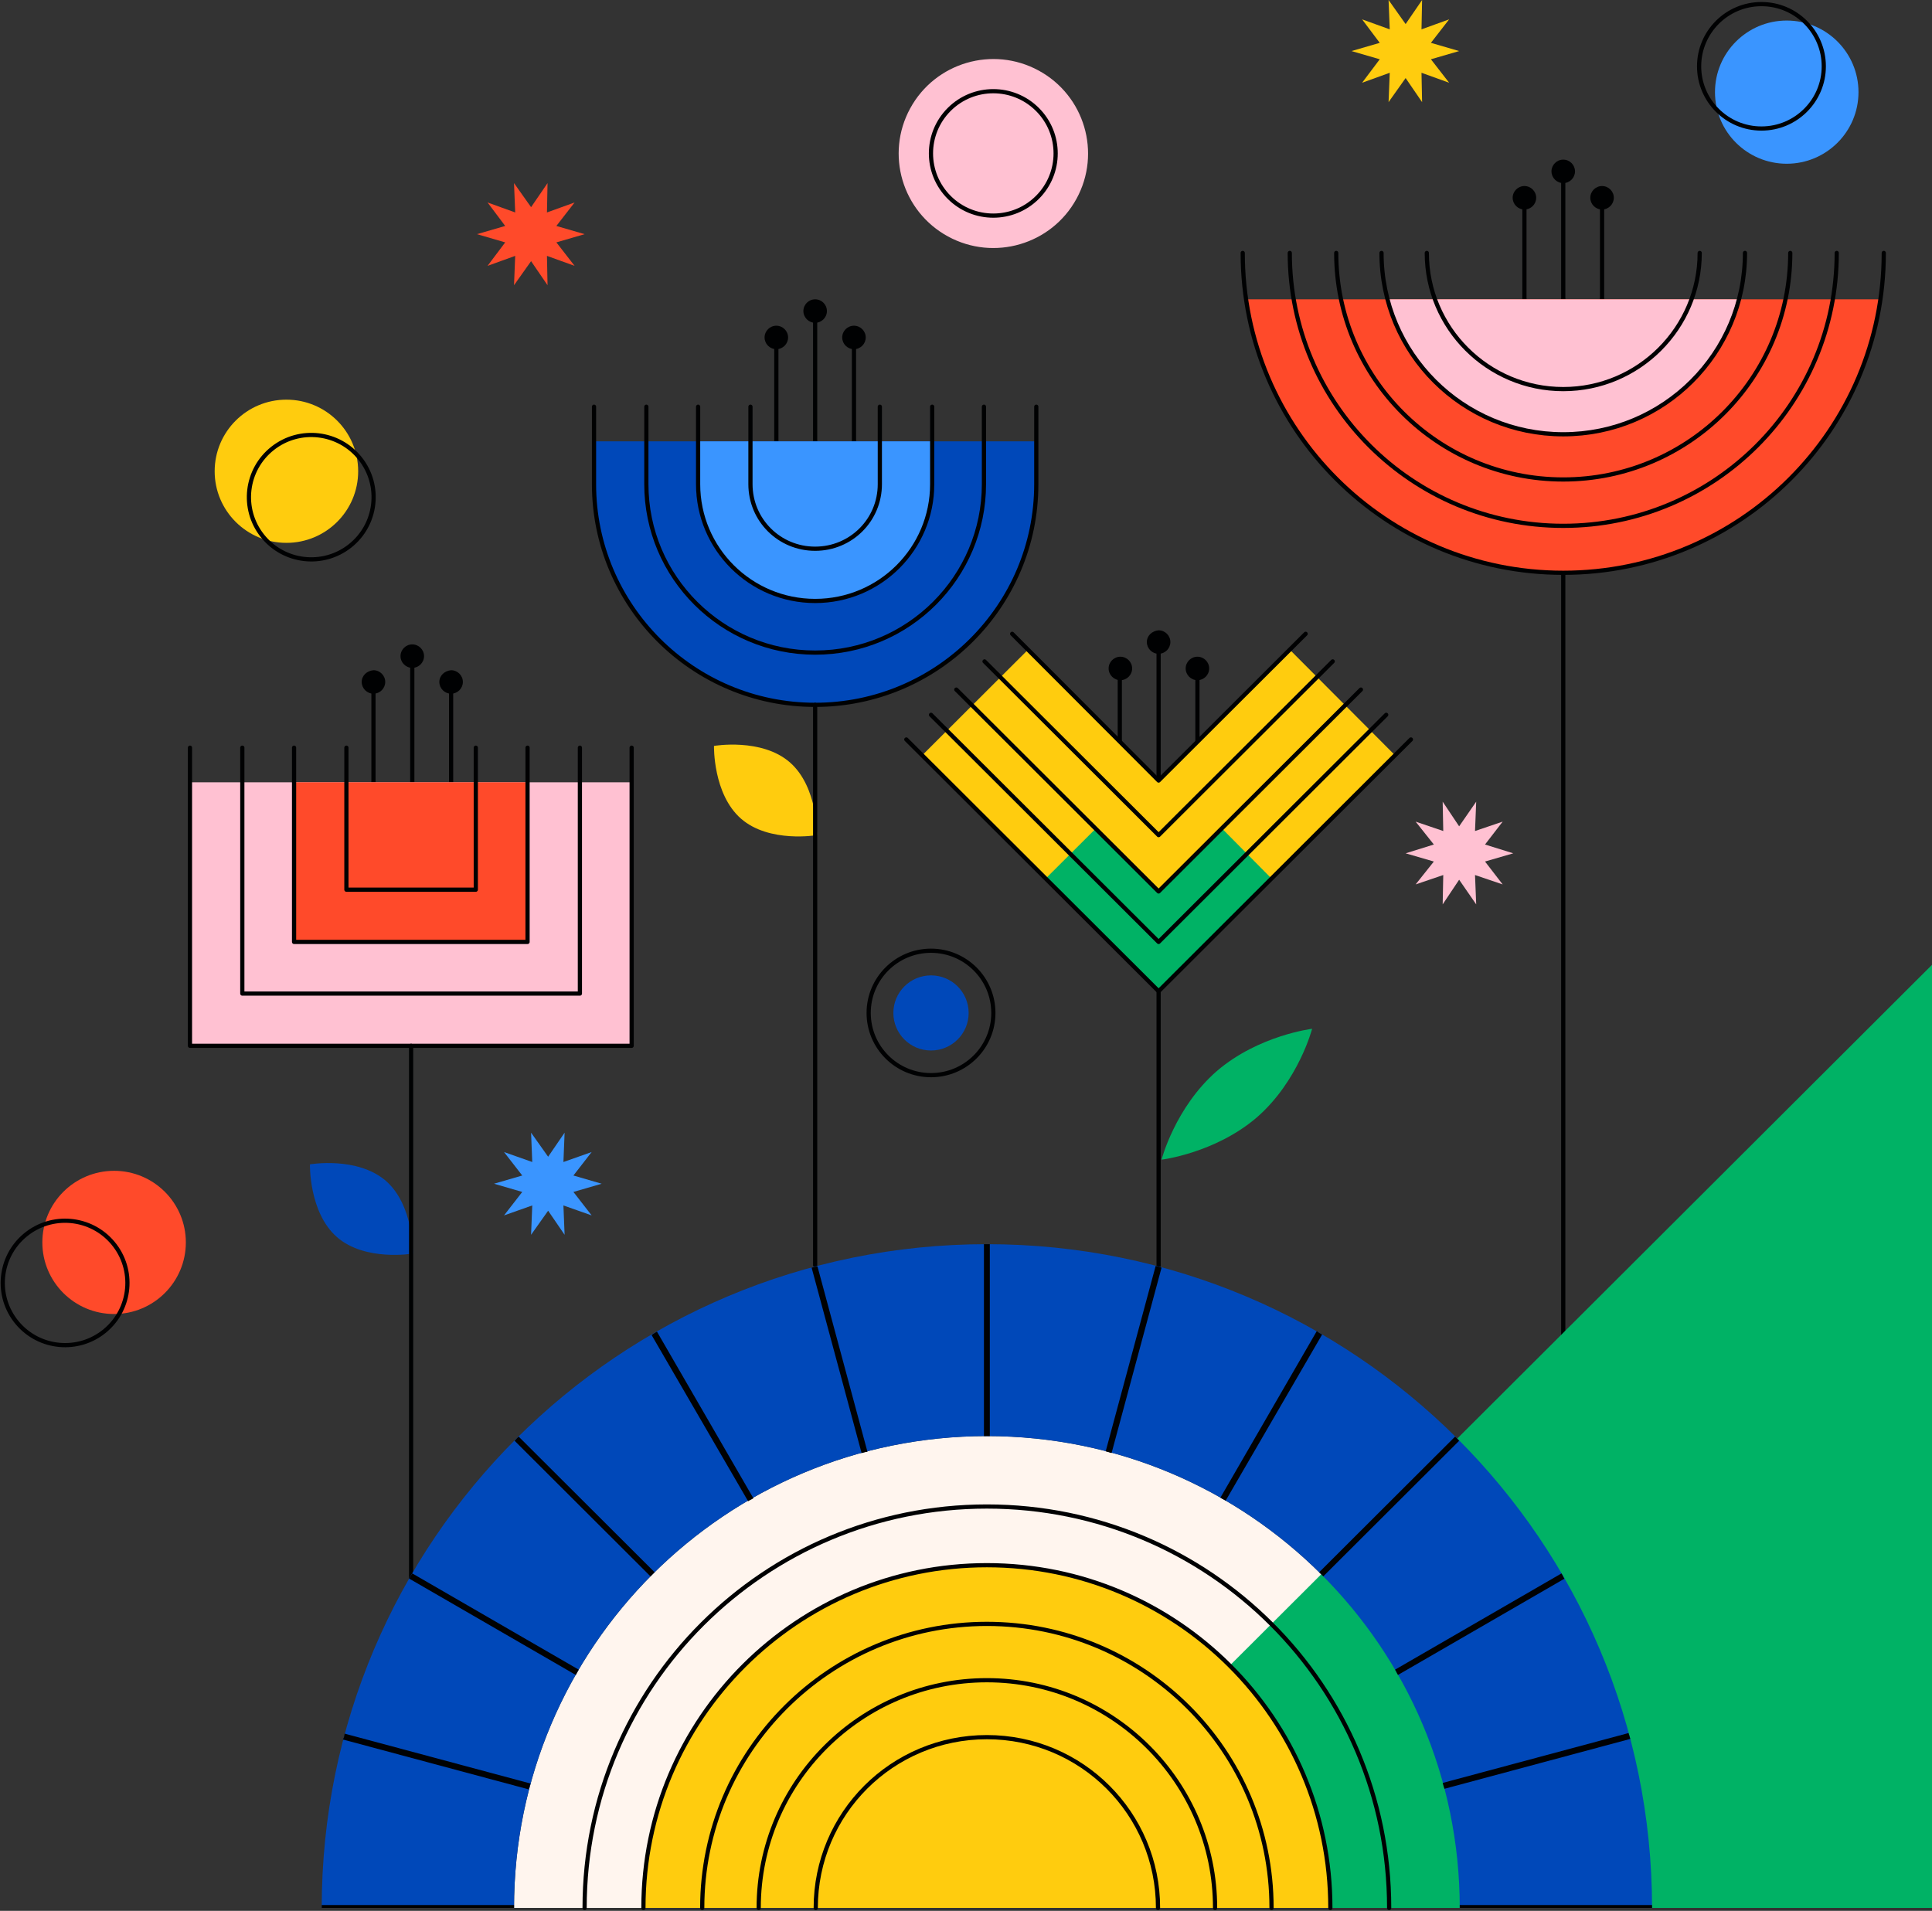 <svg width="460" height="455" viewBox="0 0 460 455" fill="none" xmlns="http://www.w3.org/2000/svg">
<rect x="0" y="0" width="460" height="455" fill="#333333" stroke="none"/>
<g clip-path="url(#clip0_1_4615)">
<path d="M347.556 454.301C347.556 392.256 297.145 341.949 234.971 341.949C172.798 341.949 122.387 392.256 122.387 454.301" fill="#FFF5EE"/>
<path d="M68.195 129.261C77.63 129.261 85.279 121.628 85.279 112.213C85.279 102.797 77.63 95.164 68.195 95.164C58.76 95.164 51.111 102.797 51.111 112.213C51.111 121.628 58.76 129.261 68.195 129.261Z" fill="#FFCC0E"/>
<path d="M83.321 130.001C89.75 124.926 90.839 115.61 85.754 109.194C80.668 102.777 71.333 101.69 64.903 106.766C58.474 111.841 57.385 121.157 62.471 127.573C67.556 133.989 76.891 135.076 83.321 130.001Z" stroke="#000102" stroke-miterlimit="10" stroke-linecap="round" stroke-linejoin="round"/>
<path d="M425.414 38.988C434.849 38.988 442.497 31.355 442.497 21.939C442.497 12.524 434.849 4.891 425.414 4.891C415.979 4.891 408.33 12.524 408.33 21.939C408.33 31.355 415.979 38.988 425.414 38.988Z" fill="#3A95FF"/>
<path d="M419.392 30.603C427.59 30.603 434.235 23.971 434.235 15.791C434.235 7.61 427.59 0.978 419.392 0.978C411.194 0.978 404.549 7.61 404.549 15.791C404.549 23.971 411.194 30.603 419.392 30.603Z" stroke="#000102" stroke-miterlimit="10" stroke-linecap="round" stroke-linejoin="round"/>
<path d="M221.669 250.138C226.619 250.138 230.631 246.134 230.631 241.194C230.631 236.255 226.619 232.251 221.669 232.251C216.719 232.251 212.707 236.255 212.707 241.194C212.707 246.134 216.719 250.138 221.669 250.138Z" fill="#0048B9"/>
<path d="M221.669 256.007C229.867 256.007 236.513 249.375 236.513 241.194C236.513 233.014 229.867 226.382 221.669 226.382C213.472 226.382 206.826 233.014 206.826 241.194C206.826 249.375 213.472 256.007 221.669 256.007Z" stroke="#000102" stroke-miterlimit="10" stroke-linecap="round" stroke-linejoin="round"/>
<path d="M27.166 312.882C36.601 312.882 44.249 305.249 44.249 295.834C44.249 286.418 36.601 278.785 27.166 278.785C17.731 278.785 10.082 286.418 10.082 295.834C10.082 305.249 17.731 312.882 27.166 312.882Z" fill="#FF4A2A"/>
<path d="M24.994 316.866C31.294 311.632 32.149 302.292 26.904 296.005C21.66 289.718 12.301 288.864 6.001 294.099C-0.299 299.333 -1.154 308.672 4.09 314.959C9.335 321.246 18.694 322.1 24.994 316.866Z" stroke="#000102" stroke-miterlimit="10" stroke-linecap="round" stroke-linejoin="round"/>
<path d="M256.309 47.33C262.27 36.421 258.242 22.755 247.311 16.806C236.38 10.857 222.686 14.877 216.724 25.785C210.763 36.694 214.791 50.359 225.722 56.309C236.653 62.258 250.347 58.238 256.309 47.33Z" fill="#FFC1D2"/>
<path d="M246.997 47.002C252.793 41.218 252.793 31.839 246.997 26.054C241.2 20.27 231.802 20.27 226.006 26.054C220.209 31.839 220.209 41.218 226.006 47.002C231.802 52.787 241.2 52.787 246.997 47.002Z" stroke="#000102" stroke-miterlimit="10" stroke-linecap="round" stroke-linejoin="round"/>
<path d="M275.859 193.962V155.114" stroke="#000102" stroke-miterlimit="10" stroke-linecap="round" stroke-linejoin="round"/>
<path d="M285.101 197.735V158.887" stroke="#000102" stroke-miterlimit="10" stroke-linecap="round" stroke-linejoin="round"/>
<path d="M266.617 197.735V158.887" stroke="#000102" stroke-miterlimit="10" stroke-linecap="round" stroke-linejoin="round"/>
<path d="M273.058 152.878C273.058 154.415 274.319 155.673 275.859 155.673C277.399 155.673 278.66 154.415 278.66 152.878C278.66 151.341 277.399 150.083 275.859 150.083C274.319 150.223 273.058 151.341 273.058 152.878Z" fill="#000102"/>
<path d="M282.301 159.166C282.301 160.704 283.561 161.961 285.101 161.961C286.642 161.961 287.902 160.704 287.902 159.166C287.902 157.629 286.642 156.372 285.101 156.372C283.561 156.372 282.301 157.629 282.301 159.166Z" fill="#000102"/>
<path d="M263.957 159.166C263.957 160.704 265.217 161.961 266.758 161.961C268.298 161.961 269.558 160.704 269.558 159.166C269.558 157.629 268.298 156.372 266.758 156.372C265.217 156.372 263.957 157.629 263.957 159.166Z" fill="#000102"/>
<path d="M289.723 255.029C279.781 263.693 276.56 276.13 276.56 276.13C276.56 276.13 289.303 274.593 299.245 266.069C309.187 257.405 312.408 244.968 312.408 244.968C312.408 244.968 299.665 246.505 289.723 255.029Z" fill="#00B265"/>
<path d="M244.774 154.694L275.86 185.857L307.087 154.694L332.153 179.848L275.86 236.024L219.568 179.848L244.774 154.694Z" fill="#FFCC0E"/>
<path d="M261.017 197.176L275.86 211.989L290.844 197.176L302.746 209.194L275.86 236.025L248.974 209.194L261.017 197.176Z" fill="#00B265"/>
<path d="M215.787 176.075L275.86 236.024L335.933 176.075" stroke="#000102" stroke-miterlimit="10" stroke-linecap="round" stroke-linejoin="round"/>
<path d="M221.668 170.206L275.86 224.286L330.051 170.206" stroke="#000102" stroke-miterlimit="10" stroke-linecap="round" stroke-linejoin="round"/>
<path d="M227.689 164.197L275.86 212.268L324.03 164.197" stroke="#000102" stroke-miterlimit="10" stroke-linecap="round" stroke-linejoin="round"/>
<path d="M234.412 157.489L275.861 198.853L317.31 157.489" stroke="#000102" stroke-miterlimit="10" stroke-linecap="round" stroke-linejoin="round"/>
<path d="M240.992 150.921L275.86 185.857L310.867 150.921" stroke="#000102" stroke-miterlimit="10" stroke-linecap="round" stroke-linejoin="round"/>
<path d="M275.859 236.024V311.904" stroke="#000102" stroke-miterlimit="10" stroke-linecap="round" stroke-linejoin="round"/>
<path d="M194.083 115.148V76.299" stroke="#000102" stroke-miterlimit="10" stroke-linecap="round" stroke-linejoin="round"/>
<path d="M203.326 118.921V80.072" stroke="#000102" stroke-miterlimit="10" stroke-linecap="round" stroke-linejoin="round"/>
<path d="M184.841 118.921V80.072" stroke="#000102" stroke-miterlimit="10" stroke-linecap="round" stroke-linejoin="round"/>
<path d="M191.283 74.063C191.283 75.601 192.543 76.858 194.084 76.858C195.624 76.858 196.884 75.601 196.884 74.063C196.884 72.526 195.624 71.269 194.084 71.269C192.543 71.269 191.283 72.526 191.283 74.063Z" fill="#000102"/>
<path d="M200.525 80.352C200.525 81.889 201.786 83.147 203.326 83.147C204.866 83.147 206.126 81.889 206.126 80.352C206.126 78.815 204.866 77.557 203.326 77.557C201.786 77.557 200.525 78.815 200.525 80.352Z" fill="#000102"/>
<path d="M182.041 80.352C182.041 81.889 183.301 83.147 184.842 83.147C186.382 83.147 187.642 81.889 187.642 80.352C187.642 78.815 186.382 77.557 184.842 77.557C183.301 77.557 182.041 78.815 182.041 80.352Z" fill="#000102"/>
<path d="M246.734 105.086V115.287C246.734 144.214 223.209 167.83 194.083 167.83C165.097 167.83 141.432 144.353 141.432 115.287V105.086H246.734Z" fill="#0048B9"/>
<path d="M222.369 105.086V114.868C222.369 130.379 209.766 143.096 194.083 143.096C178.54 143.096 165.797 130.519 165.797 114.868V105.086H222.369Z" fill="#3A95FF"/>
<path d="M141.432 96.841V115.287C141.432 144.214 164.957 167.83 194.083 167.83C223.069 167.83 246.734 144.354 246.734 115.287V96.841" stroke="#000102" stroke-miterlimit="10" stroke-linecap="round" stroke-linejoin="round"/>
<path d="M153.894 96.841V115.287C153.894 137.506 171.958 155.393 194.083 155.393C216.348 155.393 234.272 137.366 234.272 115.287V96.841" stroke="#000102" stroke-miterlimit="10" stroke-linecap="round" stroke-linejoin="round"/>
<path d="M166.217 96.841V115.287C166.217 130.659 178.68 143.096 194.083 143.096C209.486 143.096 221.949 130.659 221.949 115.287V96.841" stroke="#000102" stroke-miterlimit="10" stroke-linecap="round" stroke-linejoin="round"/>
<path d="M178.68 96.841V115.287C178.68 123.812 185.541 130.659 194.083 130.659C202.625 130.659 209.486 123.812 209.486 115.287V96.841" stroke="#000102" stroke-miterlimit="10" stroke-linecap="round" stroke-linejoin="round"/>
<path d="M188.062 181.525C194.783 187.394 194.503 198.853 194.503 198.853C194.503 198.853 183.161 200.81 176.439 194.94C169.718 189.071 169.998 177.612 169.998 177.612C169.998 177.612 181.34 175.656 188.062 181.525Z" fill="#FFCC0E"/>
<path d="M194.084 167.83V301.284" stroke="#000102" stroke-miterlimit="10" stroke-linecap="round" stroke-linejoin="round"/>
<path d="M98.162 197.316V158.328" stroke="#000102" stroke-miterlimit="10" stroke-linecap="round" stroke-linejoin="round"/>
<path d="M107.404 201.089V162.101" stroke="#000102" stroke-miterlimit="10" stroke-linecap="round" stroke-linejoin="round"/>
<path d="M88.92 201.089V162.101" stroke="#000102" stroke-miterlimit="10" stroke-linecap="round" stroke-linejoin="round"/>
<path d="M95.361 156.231C95.361 157.769 96.621 159.026 98.162 159.026C99.702 159.026 100.962 157.769 100.962 156.231C100.962 154.694 99.702 153.437 98.162 153.437C96.621 153.437 95.361 154.694 95.361 156.231Z" fill="#000102"/>
<path d="M104.604 162.38C104.604 163.917 105.864 165.175 107.404 165.175C108.945 165.175 110.205 163.917 110.205 162.38C110.205 160.843 108.945 159.585 107.404 159.585C105.864 159.725 104.604 160.843 104.604 162.38Z" fill="#000102"/>
<path d="M86.119 162.38C86.119 163.917 87.379 165.175 88.92 165.175C90.46 165.175 91.72 163.917 91.72 162.38C91.72 160.843 90.46 159.585 88.92 159.585C87.379 159.725 86.119 160.843 86.119 162.38Z" fill="#000102"/>
<path d="M150.393 186.276H45.23V249.02H150.393V186.276Z" fill="#FFC1D2"/>
<path d="M125.608 186.276H70.016V224.286H125.608V186.276Z" fill="#FF4A2A"/>
<path d="M45.23 178.031V249.02H150.393V178.031" stroke="#000102" stroke-miterlimit="10" stroke-linecap="round" stroke-linejoin="round"/>
<path d="M57.693 178.031V236.583H138.071V178.031" stroke="#000102" stroke-miterlimit="10" stroke-linecap="round" stroke-linejoin="round"/>
<path d="M70.016 178.031V224.286H125.608V178.031" stroke="#000102" stroke-miterlimit="10" stroke-linecap="round" stroke-linejoin="round"/>
<path d="M82.478 178.031V211.849H113.285V178.031" stroke="#000102" stroke-miterlimit="10" stroke-linecap="round" stroke-linejoin="round"/>
<path d="M91.861 281.161C98.582 287.03 98.302 298.489 98.302 298.489C98.302 298.489 86.959 300.445 80.238 294.576C73.516 288.707 73.796 277.248 73.796 277.248C73.796 277.248 84.999 275.292 91.861 281.161Z" fill="#0048B9"/>
<path d="M97.883 249.02V386.806" stroke="#000102" stroke-miterlimit="10" stroke-linecap="round" stroke-linejoin="round"/>
<path d="M372.201 136.388V392.535" stroke="#000102" stroke-miterlimit="10" stroke-linecap="round" stroke-linejoin="round"/>
<path d="M372.201 81.889V43.041" stroke="#000102" stroke-miterlimit="10" stroke-linecap="round" stroke-linejoin="round"/>
<path d="M381.443 85.662V46.813" stroke="#000102" stroke-miterlimit="10" stroke-linecap="round" stroke-linejoin="round"/>
<path d="M362.959 85.662V46.813" stroke="#000102" stroke-miterlimit="10" stroke-linecap="round" stroke-linejoin="round"/>
<path d="M369.4 40.805C369.4 42.342 370.661 43.599 372.201 43.599C373.741 43.599 375.001 42.342 375.001 40.805C375.001 39.267 373.741 38.01 372.201 38.01C370.661 38.01 369.4 39.267 369.4 40.805Z" fill="#000102"/>
<path d="M378.643 47.093C378.643 48.63 379.903 49.888 381.443 49.888C382.984 49.888 384.244 48.63 384.244 47.093C384.244 45.556 382.984 44.298 381.443 44.298C379.903 44.298 378.643 45.556 378.643 47.093Z" fill="#000102"/>
<path d="M360.158 47.093C360.158 48.63 361.419 49.888 362.959 49.888C364.499 49.888 365.759 48.63 365.759 47.093C365.759 45.556 364.499 44.298 362.959 44.298C361.419 44.298 360.158 45.556 360.158 47.093Z" fill="#000102"/>
<path d="M447.678 71.269C442.356 108.021 410.569 136.388 372.201 136.388C333.833 136.388 302.046 108.021 296.725 71.269H447.678Z" fill="#FF4A2A"/>
<path d="M330.752 71.269C335.933 90.413 350.776 103.269 372.201 103.269C393.486 103.269 408.609 89.295 413.65 71.269H330.752Z" fill="#FFC1D2"/>
<path d="M339.715 60.228C339.715 78.115 354.278 92.649 372.202 92.649C390.126 92.649 404.689 78.115 404.689 60.228" stroke="#000102" stroke-miterlimit="10" stroke-linecap="round" stroke-linejoin="round"/>
<path d="M328.932 60.228C328.932 84.124 348.256 103.409 372.201 103.409C396.146 103.409 415.471 84.124 415.471 60.228" stroke="#000102" stroke-miterlimit="10" stroke-linecap="round" stroke-linejoin="round"/>
<path d="M318.15 60.228C318.15 89.994 342.376 114.169 372.202 114.169C402.029 114.169 426.254 89.994 426.254 60.228" stroke="#000102" stroke-miterlimit="10" stroke-linecap="round" stroke-linejoin="round"/>
<path d="M307.088 60.228C307.088 96.142 336.214 125.209 372.202 125.209C408.19 125.209 437.316 96.142 437.316 60.228" stroke="#000102" stroke-miterlimit="10" stroke-linecap="round" stroke-linejoin="round"/>
<path d="M295.885 60.228C295.885 102.291 330.052 136.388 372.201 136.388C414.351 136.388 448.518 102.291 448.518 60.228" stroke="#000102" stroke-miterlimit="10" stroke-linecap="round" stroke-linejoin="round"/>
<path d="M460 229.736V454.301H234.971L460 229.736Z" fill="#00B265"/>
<path d="M347.415 196.757L351.476 190.888L351.195 197.875L357.777 195.639L353.576 201.089L360.297 203.185L353.576 205.141L357.777 210.591L351.195 208.355L351.476 215.343L347.415 209.473L343.494 215.343L343.634 208.355L337.052 210.591L341.393 205.141L334.672 203.185L341.393 201.089L337.052 195.639L343.634 197.875L343.494 190.888L347.415 196.757Z" fill="#FFC1D2"/>
<path d="M130.508 275.432L134.429 269.702L134.149 276.689L140.87 274.314L136.529 279.903L143.251 281.86L136.529 283.816L140.87 289.406L134.149 287.03L134.429 294.017L130.508 288.288L126.447 294.017L126.727 287.03L120.006 289.406L124.346 283.816L117.625 281.86L124.346 279.903L120.006 274.314L126.727 276.689L126.447 269.702L130.508 275.432Z" fill="#3A95FF"/>
<path d="M126.447 49.329L130.368 43.6L130.228 50.587L136.81 48.211L132.469 53.801L139.19 55.757L132.469 57.714L136.81 63.303L130.228 60.928L130.368 67.915L126.447 62.185L122.386 67.915L122.666 60.928L116.085 63.303L120.286 57.714L113.564 55.757L120.286 53.801L116.085 48.211L122.666 50.587L122.386 43.6L126.447 49.329Z" fill="#FF4A2A"/>
<path d="M334.672 5.729L338.593 0L338.453 6.987L345.034 4.611L340.693 10.201L347.415 12.158L340.693 14.114L345.034 19.704L338.453 17.328L338.593 24.315L334.672 18.586L330.611 24.315L330.891 17.328L324.31 19.704L328.511 14.114L321.789 12.158L328.511 10.201L324.31 4.611L330.891 6.987L330.611 0L334.672 5.729Z" fill="#FFCC0E"/>
<path d="M316.749 454.301C316.749 409.304 280.201 372.692 234.971 372.692C189.881 372.692 153.193 409.165 153.193 454.301" fill="#FFCC0E"/>
<path d="M275.72 454.301C275.72 431.803 257.516 413.636 234.971 413.636C212.427 413.636 194.223 431.803 194.223 454.301" stroke="#000102" stroke-miterlimit="10" stroke-linecap="round" stroke-linejoin="round"/>
<path d="M289.304 454.301C289.304 424.396 264.939 400.081 234.972 400.081C205.006 400.081 180.64 424.396 180.64 454.301" stroke="#000102" stroke-miterlimit="10" stroke-linecap="round" stroke-linejoin="round"/>
<path d="M302.747 454.301C302.747 416.85 272.36 386.666 234.972 386.666C197.584 386.666 167.197 416.99 167.197 454.301" stroke="#000102" stroke-miterlimit="10" stroke-linecap="round" stroke-linejoin="round"/>
<path d="M316.751 454.301C316.751 409.304 280.203 372.692 234.973 372.692C189.883 372.692 153.195 409.164 153.195 454.301" stroke="#000102" stroke-miterlimit="10" stroke-linecap="round" stroke-linejoin="round"/>
<path d="M330.753 454.301C330.753 401.479 287.904 358.718 234.972 358.718C182.041 358.718 139.191 401.479 139.191 454.301" stroke="#000102" stroke-miterlimit="10" stroke-linecap="round" stroke-linejoin="round"/>
<path d="M347.557 454.301C347.557 392.256 297.146 341.949 234.972 341.949C172.799 341.949 122.388 392.256 122.388 454.301H76.598C76.598 366.962 147.453 296.253 234.972 296.253C322.491 296.253 393.347 366.962 393.347 454.301H347.557Z" fill="#0048B9"/>
<path d="M156.415 317.074L179.38 356.761C178.959 357.041 178.539 357.18 178.119 357.46L155.154 317.913C155.574 317.494 155.994 317.354 156.415 317.074Z" fill="#000102"/>
<path d="M81.919 413.497C81.919 413.217 82.059 413.077 82.059 412.798L126.308 424.676C126.168 425.095 126.028 425.514 125.888 426.073L81.639 414.195C81.779 413.916 81.919 413.636 81.919 413.497Z" fill="#000102"/>
<path d="M123.508 342.088L155.855 374.369C155.575 374.648 155.154 375.067 154.874 375.347L122.527 343.067C122.807 342.787 123.087 342.368 123.508 342.088Z" fill="#000102"/>
<path d="M98.163 374.648L137.792 397.566C137.512 397.985 137.372 398.404 137.092 398.824L97.463 375.906C97.603 375.487 97.883 375.067 98.163 374.648Z" fill="#000102"/>
<path d="M393.347 453.603C393.347 453.882 393.347 454.022 393.347 454.301H347.557C347.557 454.022 347.557 453.882 347.557 453.603H393.347Z" fill="#000102"/>
<path d="M205.145 346.001L193.242 301.843C193.662 301.703 193.942 301.703 194.362 301.563C194.502 301.563 194.502 301.563 194.642 301.563L206.545 345.722C205.985 345.722 205.565 345.861 205.145 346.001Z" fill="#000102"/>
<path d="M332.852 398.824C332.572 398.404 332.432 397.985 332.152 397.566L371.781 374.648C372.061 375.067 372.201 375.487 372.481 375.906L332.852 398.824Z" fill="#000102"/>
<path d="M122.388 453.603C122.388 453.882 122.388 454.022 122.388 454.301H76.598C76.598 454.022 76.598 453.882 76.598 453.603H122.388Z" fill="#000102"/>
<path d="M235.672 341.949C235.392 341.949 235.252 341.949 234.972 341.949C234.692 341.949 234.552 341.949 234.271 341.949V296.253C234.552 296.253 234.692 296.253 234.972 296.253C235.252 296.253 235.392 296.253 235.672 296.253V341.949Z" fill="#000102"/>
<path d="M343.916 425.933C343.776 425.514 343.636 425.095 343.496 424.536L387.746 412.658C387.886 413.077 388.026 413.496 388.166 414.055L343.916 425.933Z" fill="#000102"/>
<path d="M314.79 317.773L291.825 357.32C291.405 357.041 290.985 356.901 290.564 356.622L313.529 316.935C313.95 317.354 314.37 317.494 314.79 317.773Z" fill="#000102"/>
<path d="M276.141 301.703C276.281 301.703 276.421 301.843 276.561 301.843L264.658 346.001C264.238 345.861 263.818 345.722 263.258 345.582L275.16 301.423C275.58 301.563 275.861 301.563 276.141 301.703Z" fill="#000102"/>
<path d="M347.417 343.067L315.07 375.347C314.79 375.067 314.37 374.648 314.09 374.369L346.437 342.088C346.857 342.368 347.137 342.787 347.417 343.067Z" fill="#000102"/>
</g>
<defs>
<clipPath id="clip0_1_4615">
<rect width="460" height="455" fill="white"/>
</clipPath>
</defs>
</svg>
